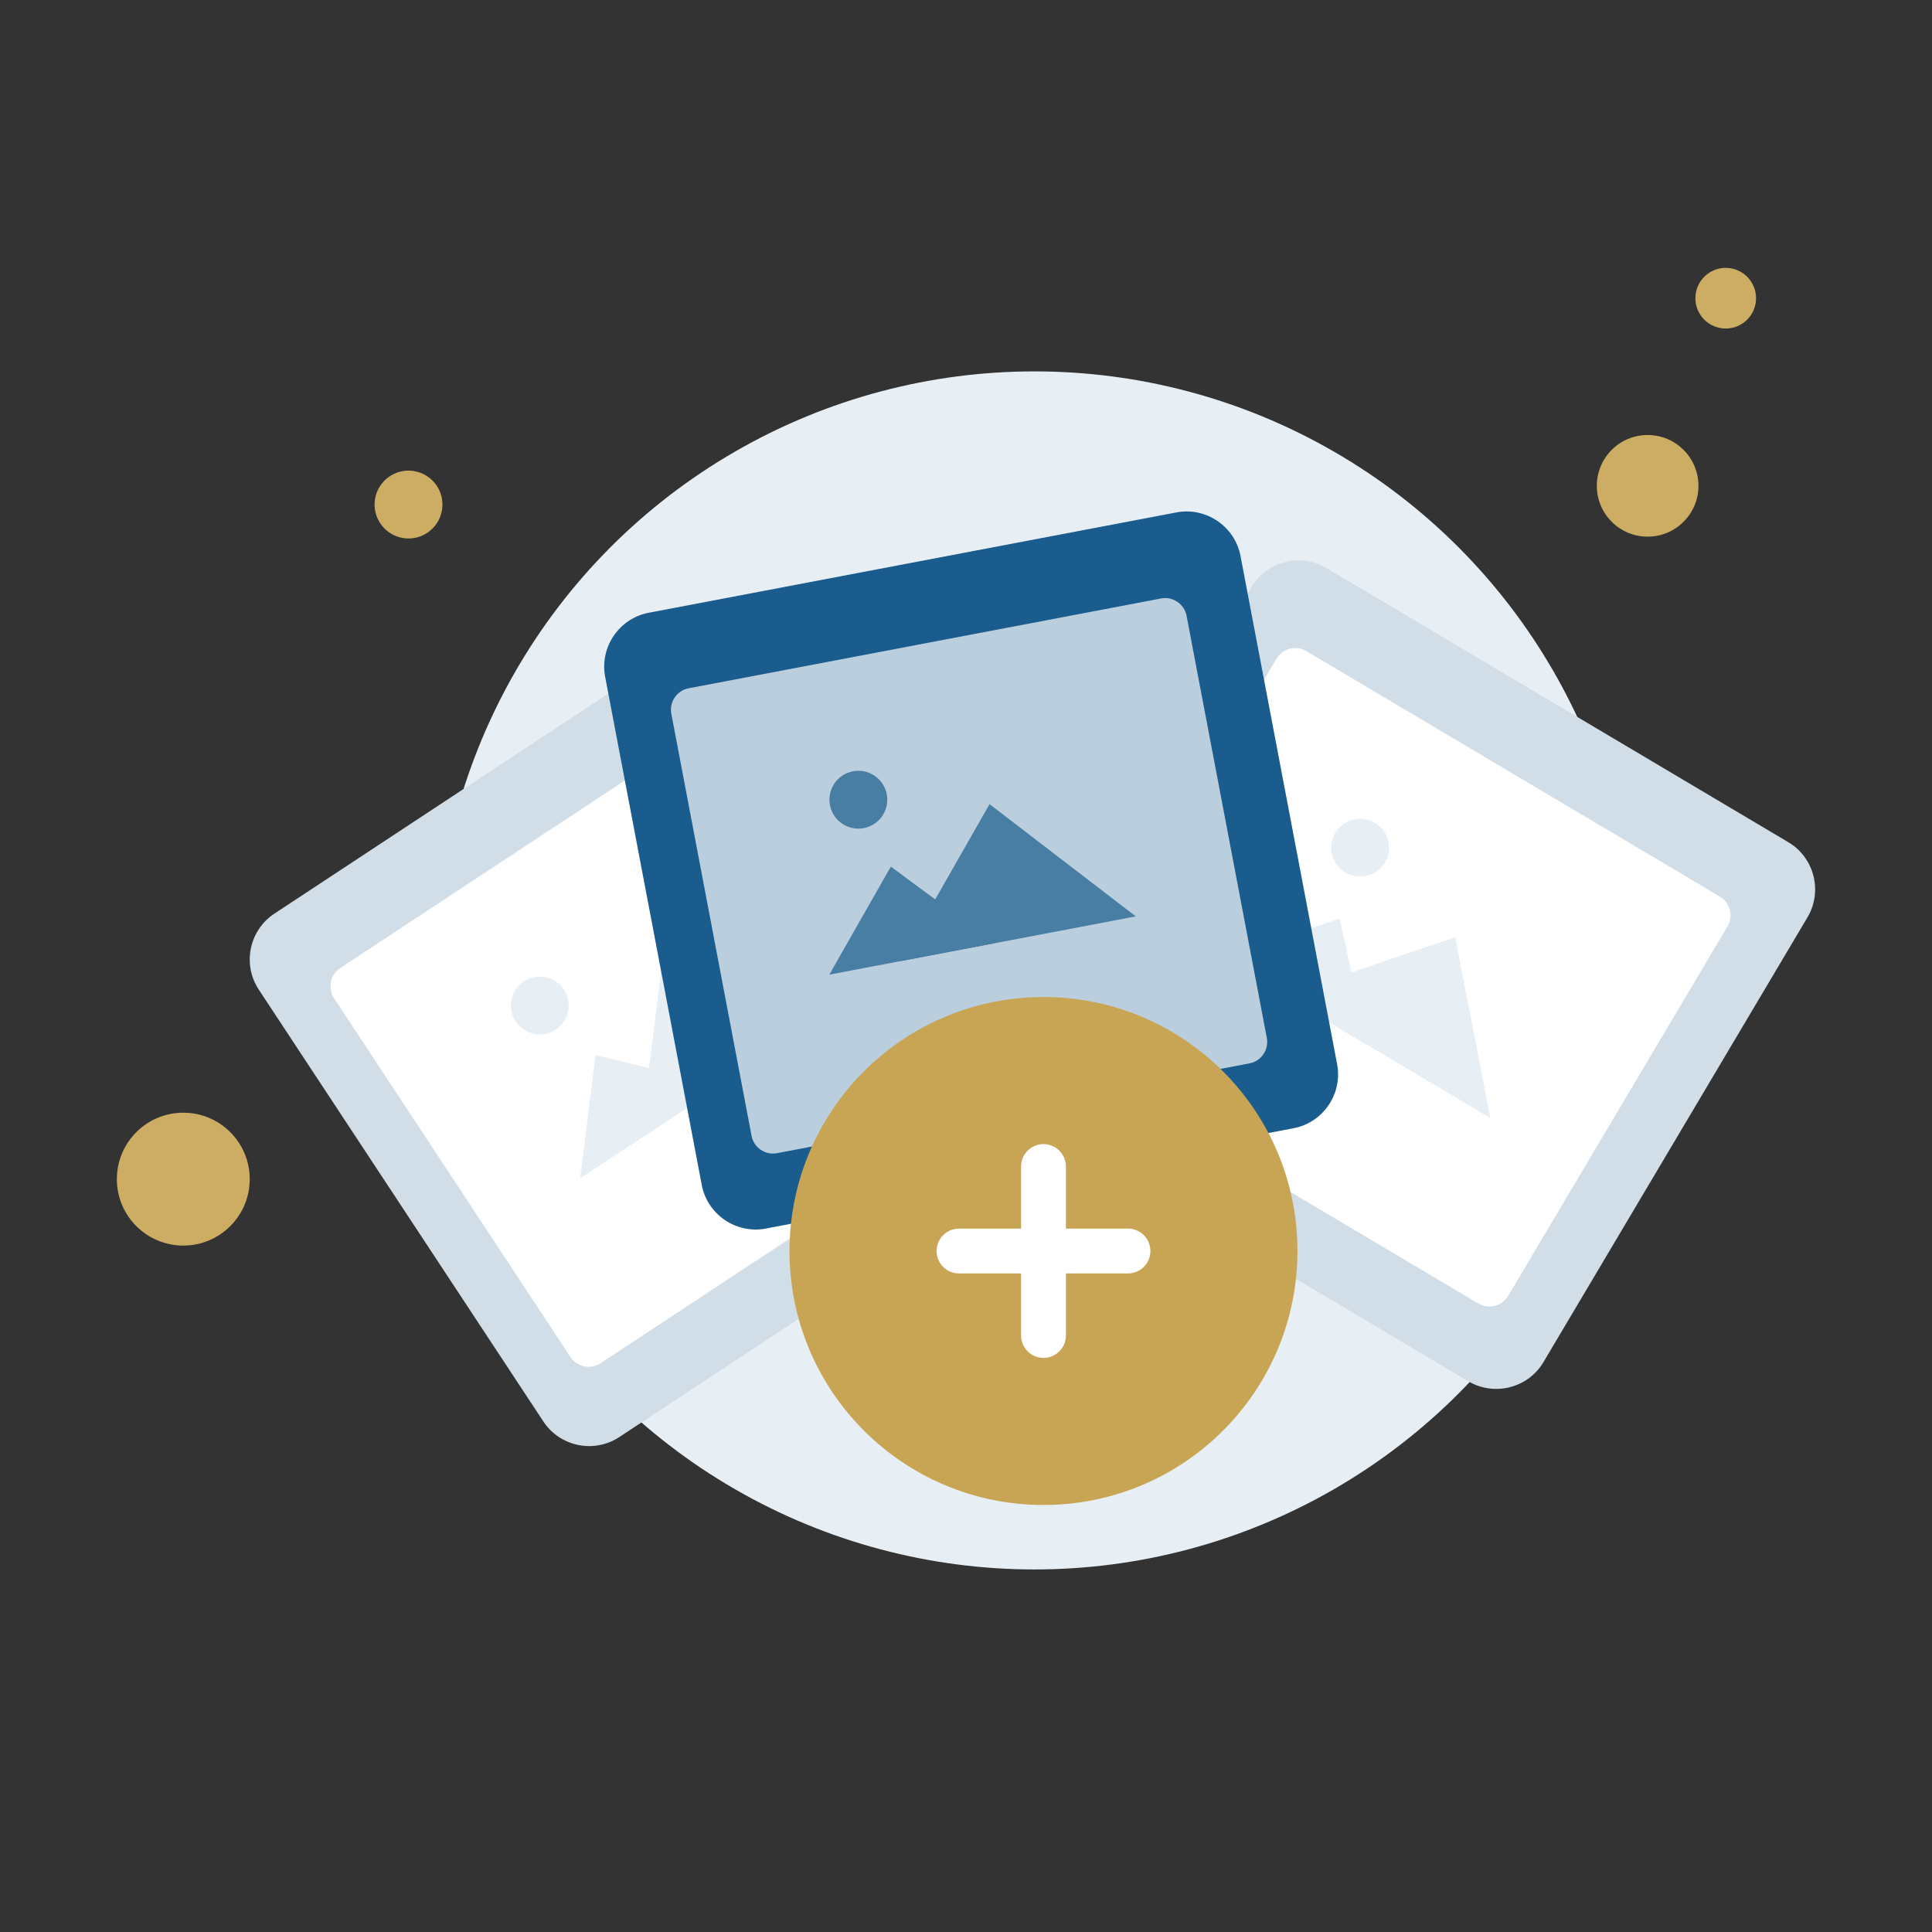 <?xml version="1.0" encoding="utf-8"?>
<!-- Generator: Adobe Illustrator 27.6.1, SVG Export Plug-In . SVG Version: 6.00 Build 0)  -->
<svg version="1.1" id="Layer_1" xmlns="http://www.w3.org/2000/svg" xmlns:xlink="http://www.w3.org/1999/xlink" x="0px" y="0px"
	 viewBox="0 0 1080 1080" style="enable-background:new 0 0 1080 1080;" xml:space="preserve">
<rect x="0" y="0" width="1080" height="1080" fill="#333333" stroke="none"/>
<style type="text/css">
	.st0{fill:#E8EFF4;}
	.st1{fill:#CDAC64;}
	.st2{fill:#D1DEE8;}
	.st3{fill:#FFFFFF;}
	.st4{fill:#1A5C8D;}
	.st5{fill:#BACEDD;}
	.st6{fill:#487DA4;}
	.st7{fill:#C8A455;}
</style>
<g>
	<g>
		<circle class="st0" cx="578.28" cy="542.47" r="334.86"/>
		
			<ellipse transform="matrix(0.707 -0.707 0.707 0.707 164.775 731.023)" class="st1" cx="964.81" cy="166.61" rx="16.96" ry="16.96"/>
		<circle class="st1" cx="921.04" cy="271.58" r="28.41"/>
		
			<ellipse transform="matrix(0.16 -0.987 0.987 0.16 -86.6 462.364)" class="st1" cx="228.42" cy="282.08" rx="18.97" ry="18.97"/>
		<circle class="st1" cx="102.46" cy="659.15" r="37.14"/>
	</g>
	<g>
		<path class="st2" d="M820.84,772.15L562.61,618.85c-14.48-8.59-19.29-27.47-10.7-41.95l147.62-248.68
			c8.59-14.48,27.47-19.29,41.95-10.7l258.23,153.29c14.48,8.59,19.29,27.47,10.7,41.95L862.79,761.45
			C854.2,775.93,835.32,780.74,820.84,772.15z"/>
		<path class="st3" d="M826.4,728.67L595.21,591.42c-5.75-3.42-7.67-10.92-4.25-16.67L713.57,368.2c3.42-5.75,10.92-7.67,16.67-4.25
			L961.44,501.2c5.75,3.42,7.67,10.92,4.25,16.67L843.07,724.42C839.66,730.17,832.15,732.08,826.4,728.67z"/>
		
			<ellipse transform="matrix(0.234 -0.972 0.972 0.234 122.238 1101.989)" class="st0" cx="760.19" cy="473.45" rx="16.17" ry="16.17"/>
		<polygon class="st0" points="683.19,535.98 748.95,513.49 764.07,583.99 		"/>
		<polygon class="st0" points="813.44,523.86 717.73,556.49 833.15,625.01 		"/>
	</g>
	<g>
		<path class="st2" d="M596.91,638.11L346.16,803.35c-14.06,9.26-33.14,5.34-42.41-8.72L144.63,553.16
			c-9.26-14.06-5.34-33.14,8.72-42.41l250.75-165.24c14.06-9.26,33.14-5.34,42.41,8.72l159.13,241.48
			C614.9,609.76,610.97,628.85,596.91,638.11z"/>
		<path class="st3" d="M560.24,614.11l-224.5,147.94c-5.59,3.68-13.17,2.12-16.85-3.46L186.72,558.01
			c-3.68-5.59-2.12-13.17,3.46-16.85l224.5-147.94c5.59-3.68,13.17-2.12,16.85,3.46L563.7,597.25
			C567.38,602.84,565.82,610.42,560.24,614.11z"/>
		<circle class="st0" cx="301.75" cy="562.09" r="16.17"/>
		<polygon class="st0" points="324.33,658.68 332.86,589.7 402.87,606.93 		"/>
		<polygon class="st0" points="370.37,536.24 357.88,636.58 469.96,562.72 		"/>
	</g>
	<g>
		<path class="st4" d="M723.1,630.69l-295.02,56.09c-16.54,3.14-32.65-7.82-35.79-24.36l-54.01-284.1
			c-3.14-16.54,7.82-32.65,24.36-35.79l295.02-56.09c16.54-3.14,32.65,7.82,35.79,24.36l54.01,284.1
			C750.61,611.44,739.64,627.55,723.1,630.69z"/>
		<path class="st5" d="M698.48,594.42l-264.13,50.22c-6.57,1.25-12.97-3.11-14.22-9.68l-44.86-235.98
			c-1.25-6.57,3.11-12.97,9.68-14.22l264.13-50.22c6.57-1.25,12.97,3.11,14.22,9.68l44.86,235.98
			C709.41,586.77,705.06,593.18,698.48,594.42z"/>
		
			<ellipse transform="matrix(0.471 -0.882 0.882 0.471 -140.455 659.771)" class="st6" cx="479.89" cy="447" rx="16.17" ry="16.17"/>
		<polygon class="st6" points="463.58,544.84 497.98,484.45 555.98,527.27 		"/>
		<polygon class="st6" points="553.17,449.52 503.04,537.34 634.91,512.27 		"/>
	</g>
	<g>
		<circle class="st7" cx="583.31" cy="699.32" r="141.97"/>
		<path class="st3" d="M630.55,686.79h-34.7v-34.7c0-6.92-5.61-12.53-12.53-12.53c-6.92,0-12.53,5.61-12.53,12.53v34.7h-34.7
			c-6.92,0-12.53,5.61-12.53,12.53c0,6.92,5.61,12.53,12.53,12.53h34.7v34.7c0,6.92,5.61,12.53,12.53,12.53
			c6.92,0,12.53-5.61,12.53-12.53v-34.7h34.7c6.92,0,12.53-5.61,12.53-12.53C643.08,692.4,637.47,686.79,630.55,686.79z"/>
	</g>
</g>
</svg>
